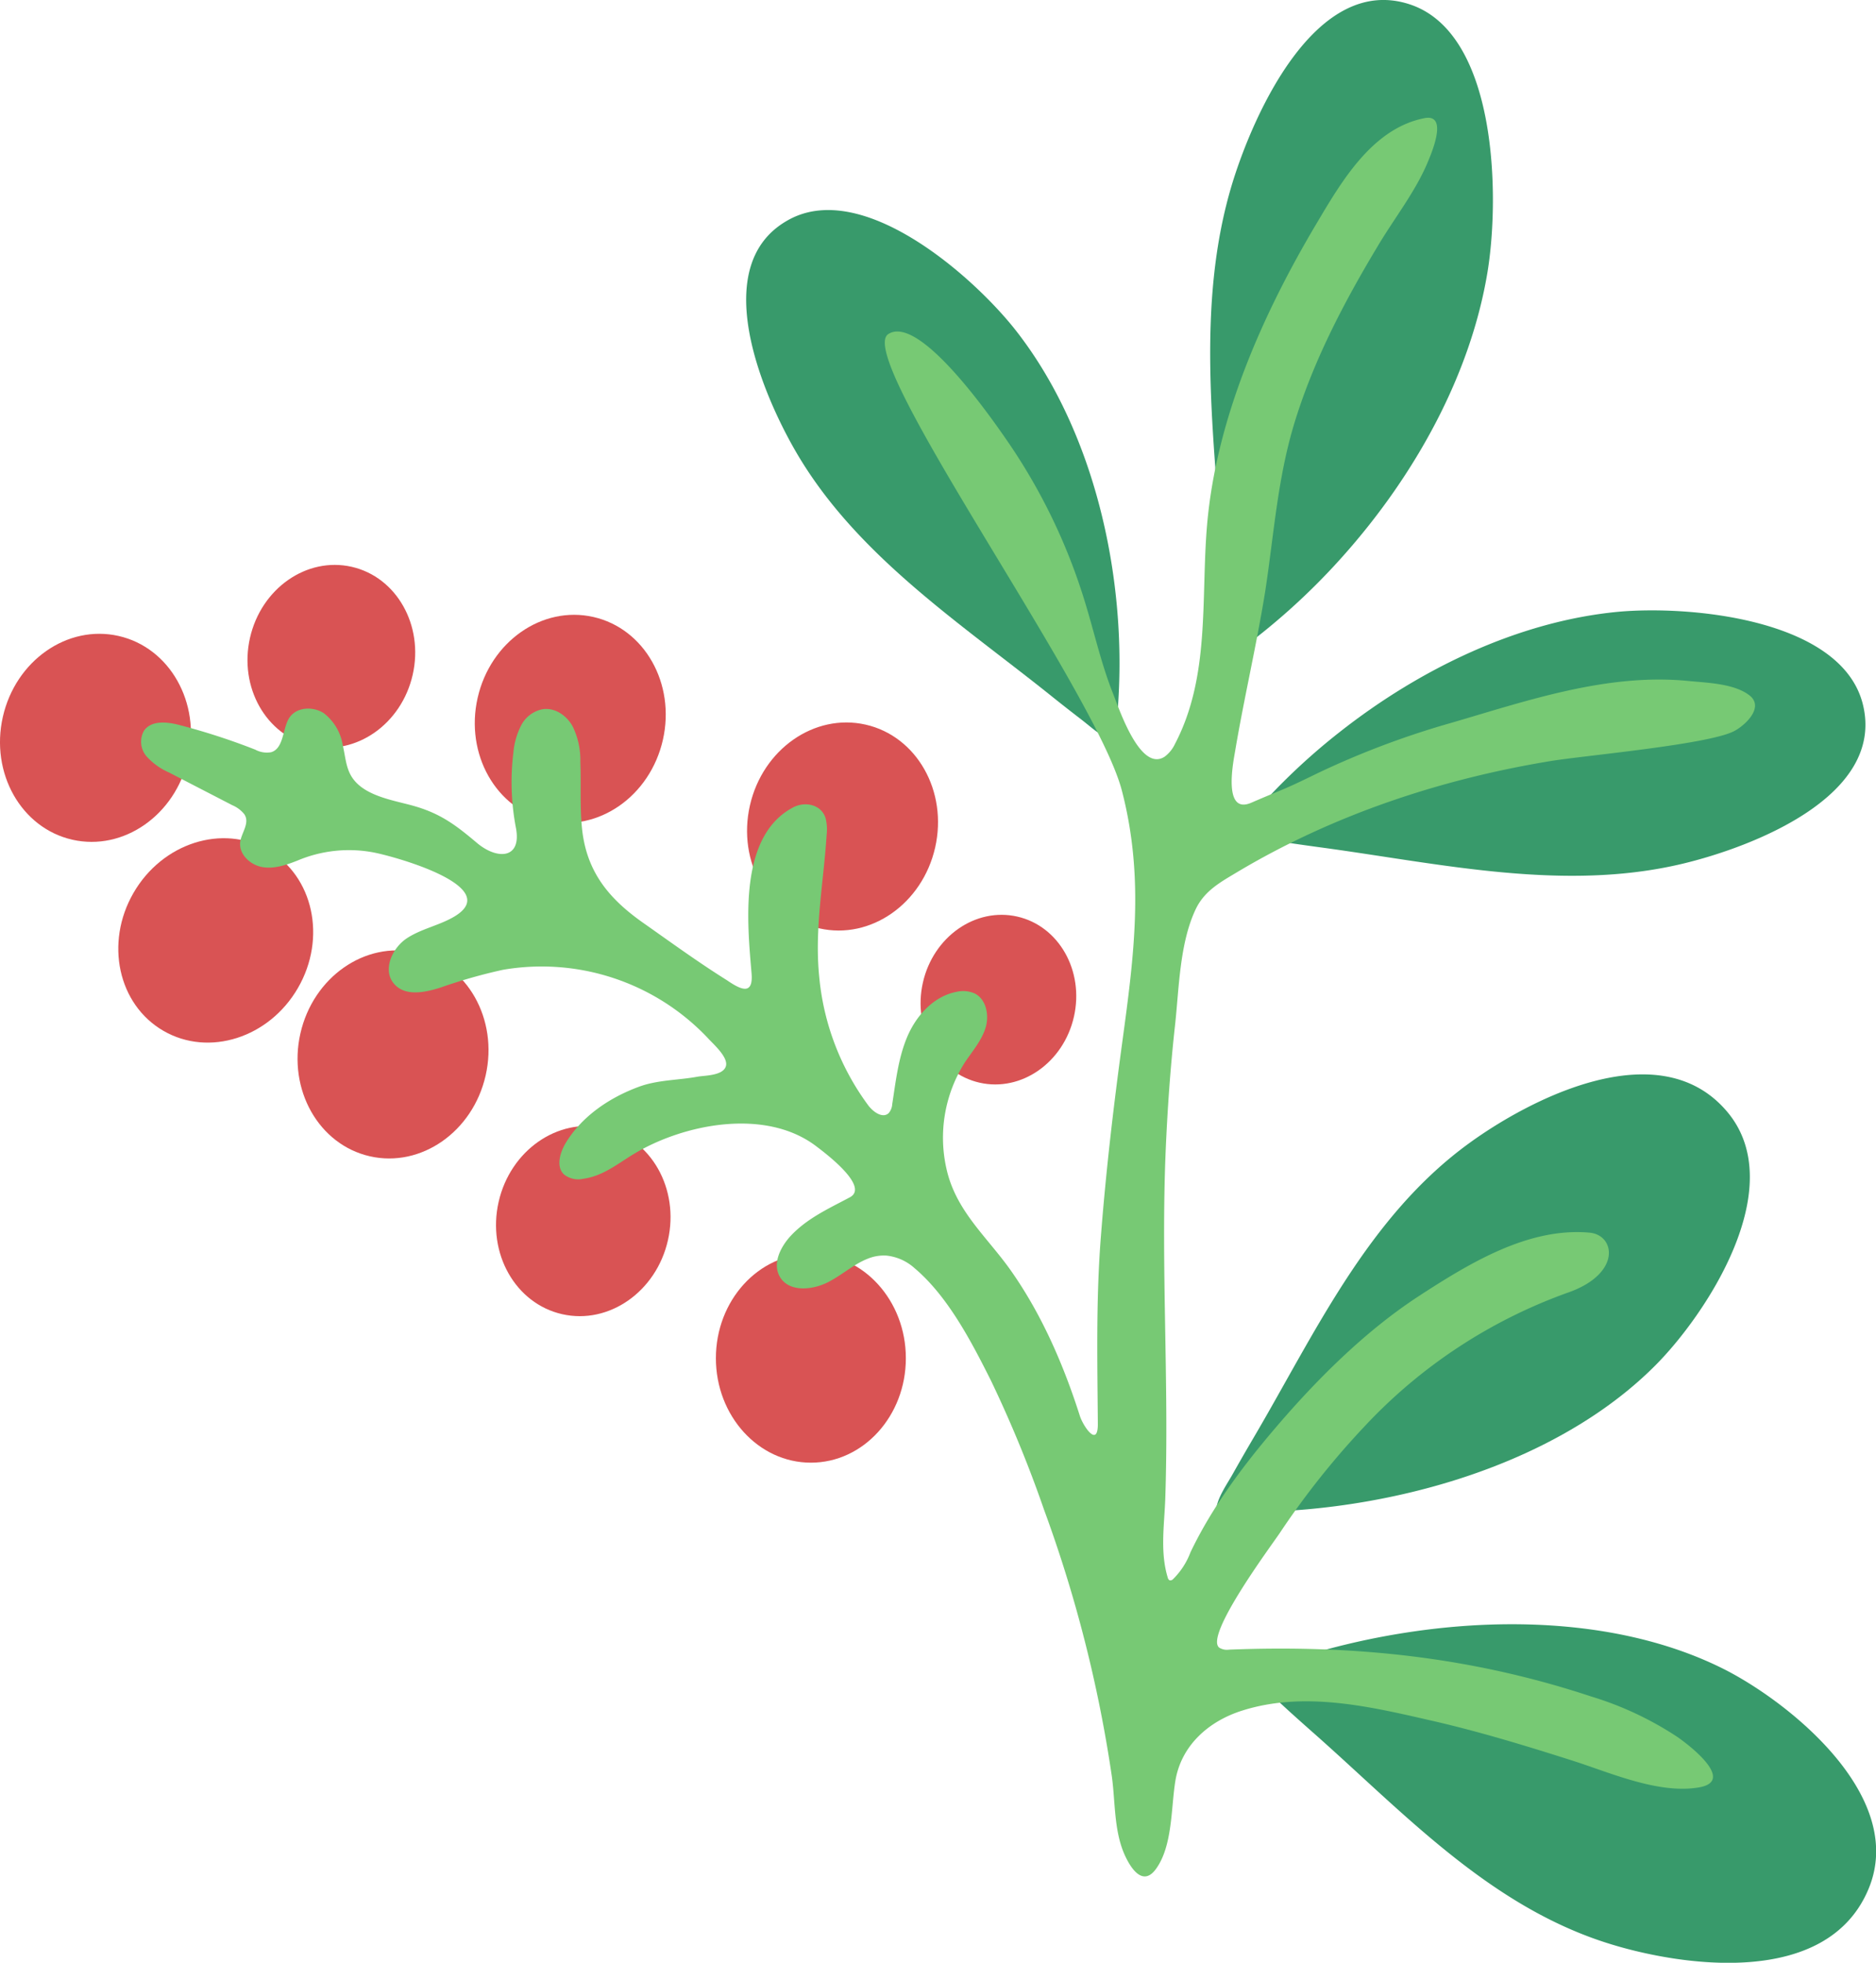 <svg xmlns="http://www.w3.org/2000/svg" viewBox="0 0 344.07 359.99"><defs><style>.cls-1{fill:#d95354;}.cls-2{fill:#389a6b;}.cls-3{fill:#77c974;}</style></defs><title>資產 1</title><g id="圖層_2" data-name="圖層 2"><g id="圖層_1-2" data-name="圖層 1"><ellipse class="cls-1" cx="17.51" cy="135.32" rx="19.16" ry="17.42" transform="translate(-118.33 122.47) rotate(-77.22)"/><ellipse class="cls-1" cx="39.57" cy="172.48" rx="19.16" ry="17.42" transform="translate(-129.59 120.51) rotate(-60)"/><ellipse class="cls-1" cx="72.08" cy="193.38" rx="19.16" ry="17.42" transform="translate(-132.45 220.91) rotate(-77.22)"/><ellipse class="cls-1" cx="106.98" cy="223.95" rx="17.51" ry="15.92" transform="translate(-135.09 278.75) rotate(-77.22)"/><ellipse class="cls-1" cx="148.72" cy="249.11" rx="17.42" ry="19.16"/><ellipse class="cls-1" cx="183.12" cy="183.34" rx="15.62" ry="14.2" transform="translate(-36.19 321.37) rotate(-77.22)"/><ellipse class="cls-1" cx="154.52" cy="151.58" rx="19.16" ry="17.42" transform="translate(-27.48 268.75) rotate(-77.22)"/><ellipse class="cls-1" cx="104.59" cy="131.84" rx="19.16" ry="17.42" transform="translate(-47.12 204.68) rotate(-77.22)"/><ellipse class="cls-1" cx="60.77" cy="120.36" rx="16.83" ry="15.3" transform="translate(-70.05 153.01) rotate(-77.22)"/><path class="cls-2" d="M245.76,134.22c14.84-11.67,32.86-20.26,50.91-22,13.09-1.23,41.12,1.24,45,17,4.12,16.84-20.43,26.16-33,29.18-21.93,5.26-44.71-.05-66.61-3q-3.78-.51-7.55-1.09c-2.61-.4-5.35-.49-7.43-1.73A116.68,116.68,0,0,1,245.76,134.22Z"/><path class="cls-2" d="M251.47,275.24c19.91-3.59,39.07-11.77,52-24.68,9.41-9.37,25-32.91,13.25-46.72-12.53-14.75-36.48-2-47.19,5.78-18.65,13.5-28.34,34.9-39.57,54-1.29,2.2-2.57,4.41-3.82,6.64s-2.95,4.51-3.16,7A132,132,0,0,0,251.47,275.24Z"/><path class="cls-2" d="M258,299.42c20.34-3.14,41.34-1.61,57.79,6.52,11.93,5.89,34.1,23.38,26.9,40.54-7.68,18.33-34.71,14-47.4,10.06-22.12-6.82-37.93-24.19-54.56-38.85-1.91-1.69-3.82-3.39-5.69-5.12s-4.21-3.36-5.16-5.67A136.29,136.29,0,0,1,258,299.42Z"/><path class="cls-2" d="M246.43,101.86c13.13-14.77,23.32-33.15,26.41-52.1C275.07,36,274.61,6.16,258.62.82c-17.07-5.69-28.5,19.54-32.55,32.61-7,22.78-3.26,47.3-1.82,70.7.16,2.69.34,5.38.56,8.07s.11,5.7,1.24,8A122,122,0,0,0,246.43,101.86Z"/><path class="cls-2" d="M204.79,110.61C203.05,92.49,197,74.19,186.2,60.47c-7.86-9.95-28.25-27.87-41.83-20C129.86,48.77,139.72,72.1,146,82.9c10.94,18.81,29.81,31.16,46.47,44.47q2.86,2.3,5.79,4.55c2,1.54,3.9,3.4,6.16,4A113.68,113.68,0,0,0,204.79,110.61Z"/><path class="cls-3" d="M159.08,230.89a7.77,7.77,0,0,1,3.51-.6,9.12,9.12,0,0,1,5.14,2.3c6.13,5.17,10.45,13.52,14,20.59a224.44,224.44,0,0,1,9.75,23.71,244.43,244.43,0,0,1,12.43,48.86c.66,4.65.36,10,2.37,14.47,1.23,2.72,3.41,5.75,5.72,2.58,3.07-4.2,2.76-11.16,3.56-16.1,1.06-6.62,6.2-11.09,12.4-13,11.13-3.48,22.92-.8,34,1.75,8.9,2,17.65,4.67,26.35,7.44,7,2.22,15.84,6.21,23.28,4.94,6.82-1.17-1.77-7.76-4-9.29a60.45,60.45,0,0,0-15.77-7.39c-21.88-7.25-43.45-9.5-66.39-8.59a2.68,2.68,0,0,1-1.81-.36c-2.78-2.15,9.49-18.64,11.08-21a148.15,148.15,0,0,1,15.43-19.44,94.67,94.67,0,0,1,37.74-24.79c9.53-3.49,8.37-10.46,3.66-10.89-11.16-1-21.91,5.52-31.36,11.67-10,6.54-19,15.58-26.71,24.68-5.78,6.82-11.25,14.18-15.12,22.28a13.67,13.67,0,0,1-3.19,4.92.67.67,0,0,1-.64.21.73.73,0,0,1-.34-.5c-1.44-4.71-.61-9.73-.45-14.55.71-21.2-.82-42.44.07-63.68.33-7.71.87-15.41,1.72-23.08.74-6.75.83-15,3.77-21.23,1.65-3.5,4.67-5.06,7.89-7,17.49-10.39,37.11-16.9,57.14-20.2,5.94-1,28.78-3,33.67-5.47,2-1,5.71-4.4,2.87-6.6s-7.91-2.3-11.18-2.63c-14.81-1.47-29.38,3.55-43.39,7.65a156,156,0,0,0-24.55,9.23c-7,3.42-5.7,2.62-12.24,5.45-5.11,2.21-3.4-6.95-3-9.24,1.67-9.95,4-19.78,5.59-29.74C233.63,98.07,234.3,88,237.28,78c3.52-11.74,9.27-22.66,15.57-33.13,3-5,6.77-9.78,9-15.11.67-1.61,3.87-9-.63-8.08C251.66,23.57,246,33.36,241.46,41c-9.85,16.56-18.41,35.79-20.08,55.33-1.15,13.47.62,27.69-5.87,40.09a6.2,6.2,0,0,1-1.9,2.36c-4.48,2.92-8.35-8.76-9.47-11.57-2.13-5.35-3.39-11-5.06-16.49A107.15,107.15,0,0,0,184.83,81c-2.55-3.7-16.15-23.5-21.92-19.72-6.41,4.19,38.06,65.3,42.85,83.73,4.14,15.95,2.23,30.24.09,46-1.61,11.81-3,23.66-3.92,35.53-.93,11.56-.67,23.1-.58,34.68,0,4.38-2.72.3-3.3-1.54-3-9.4-7-18.63-12.69-26.7-4.43-6.25-10.08-10.89-11.79-18.69A25.75,25.75,0,0,1,177,194.8c1.35-2,3-3.91,3.74-6.23s.16-5.31-2-6.37a5.3,5.3,0,0,0-3.34-.28c-4.16.81-7.35,4.34-9,8.23s-2.11,8.18-2.76,12.37a2.8,2.8,0,0,1-.66,1.65c-1.1,1-2.81-.21-3.72-1.41a46.86,46.86,0,0,1-9-23.51c-.91-8.84.79-17.35,1.35-26.11a8.64,8.64,0,0,0-.17-3c-.73-2.56-3.71-3.22-5.92-2.08-10.15,5.27-8.44,21.4-7.68,30.45.36,4.26-2.16,2.88-4.51,1.28-5.26-3.29-10.35-7-15.41-10.56-6.25-4.41-10.31-9.31-11.16-17.14-.44-4.11-.16-8.25-.32-12.37a14.09,14.09,0,0,0-1.41-6.49c-1.09-2-3.25-3.47-5.46-3.16a5.65,5.65,0,0,0-4,3A13.51,13.51,0,0,0,94.16,138a44.51,44.51,0,0,0,.46,13.82c1.11,5.74-3.42,5.93-7.16,2.77-3.92-3.31-6.72-5.41-11.67-6.8-3.77-1.06-9.4-1.83-11.48-5.65-.91-1.66-1-3.62-1.45-5.47a9.22,9.22,0,0,0-3.47-5.86c-1.94-1.28-4.92-1.16-6.26.74s-1,5.69-3.39,6.41a4.46,4.46,0,0,1-2.93-.47A121.8,121.8,0,0,0,33,133c-2.29-.61-5.21-.94-6.58,1a4.11,4.11,0,0,0,.47,4.74,12.1,12.1,0,0,0,4.12,2.95l11.61,6a5.66,5.66,0,0,1,2.17,1.62c1.13,1.62-.57,3.51-.74,5.17-.23,2.21,1.83,4.14,4,4.54s4.41-.35,6.48-1.17a24.26,24.26,0,0,1,14-1.5c3.76.71,24,6.28,14.79,11.76-2.76,1.64-6.07,2.23-8.73,4s-4.43,5.72-2.41,8.22,5.72,1.73,8.67.78a98,98,0,0,1,11.4-3.24,41.94,41.94,0,0,1,37.55,12.5c1,1.12,3.93,3.62,3.3,5.28s-3.84,1.59-5.18,1.83c-3.59.66-7.36.57-10.81,1.87-5.4,2-10.48,5.45-13.43,10.41-1,1.75-1.71,4.21-.26,5.63a4.21,4.21,0,0,0,3.56.81c3.55-.49,6.19-2.67,9.14-4.47,9.2-5.61,24.22-8.57,33.52-1.54,1.41,1.07,10,7.43,6.21,9.42-3.92,2.09-7.95,3.89-11,7.25-1.76,2-3.12,4.82-1.91,7.15,1.67,3.21,6.53,2.65,9.63.77C154.75,233.56,156.77,231.8,159.08,230.89Z"/></g></g></svg>